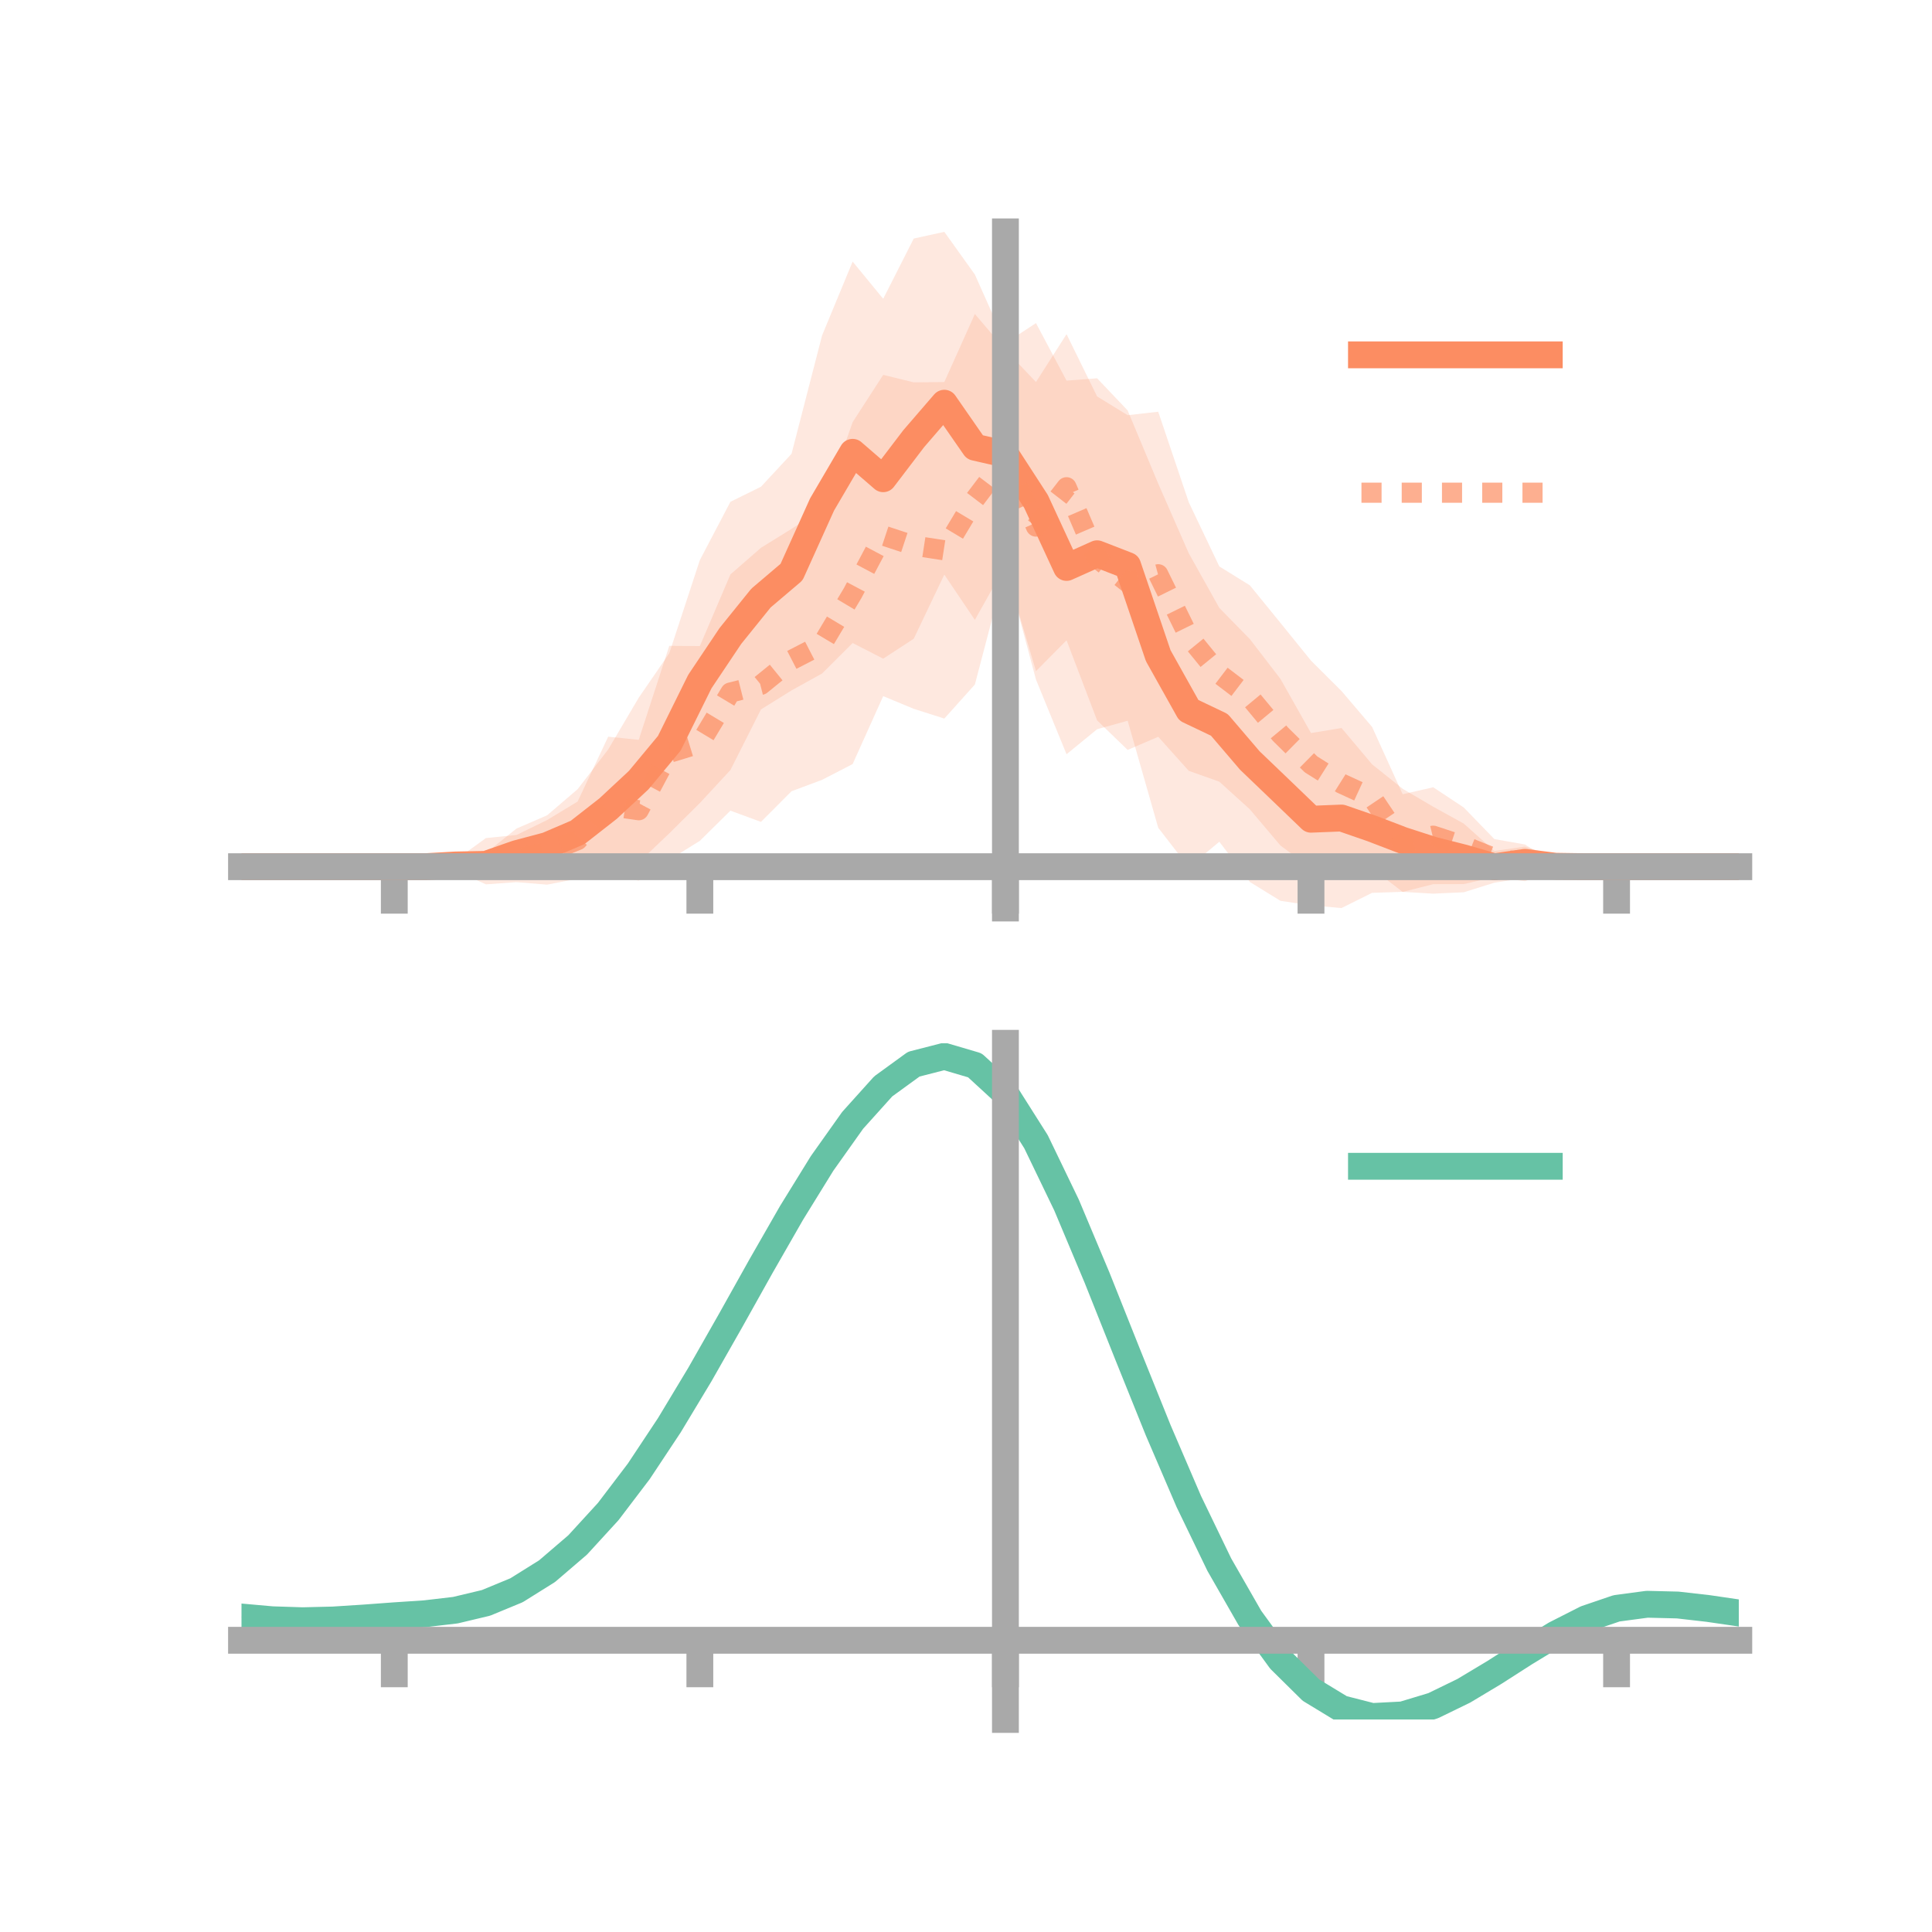 <?xml version="1.0" encoding="utf-8" standalone="no"?>
<!DOCTYPE svg PUBLIC "-//W3C//DTD SVG 1.1//EN"
  "http://www.w3.org/Graphics/SVG/1.1/DTD/svg11.dtd">
<!-- Created with matplotlib (https://matplotlib.org/) -->
<svg height="144pt" version="1.1" viewBox="0 0 144 144" width="144pt" xmlns="http://www.w3.org/2000/svg" xmlns:xlink="http://www.w3.org/1999/xlink">
 <defs>
  <style type="text/css">*{stroke-linecap:butt;stroke-linejoin:round;}</style>
 </defs>
 <g id="figure_1">
  <g id="patch_1">
   <path d="M 0 144 
L 144 144 
L 144 0 
L 0 0 
z
" style="fill:none;"/>
  </g>
  <g id="axes_1">
   <g id="patch_2">
    <path d="M 18 67.68 
L 129.6 67.68 
L 129.6 17.28 
L 18 17.28 
z
" style="fill:none;"/>
   </g>
   <g id="PolyCollection_1">
    <path clip-path="url(#p6676f963b6)" d="M 18 64.599 
L 18 64.599 
L 20.278 64.599 
L 22.555 64.599 
L 24.833 64.599 
L 27.11 64.599 
L 29.388 64.599 
L 31.665 64.599 
L 33.943 63.78 
L 36.22 63.584 
L 38.498 61.754 
L 40.776 60.77 
L 43.053 58.822 
L 45.331 55.86 
L 47.608 52.003 
L 49.886 48.689 
L 52.163 41.746 
L 54.441 37.402 
L 56.718 36.278 
L 58.996 33.826 
L 61.273 25.001 
L 63.551 19.498 
L 65.829 22.271 
L 68.106 17.78 
L 70.384 17.28 
L 72.661 20.46 
L 74.939 25.571 
L 77.216 24.083 
L 79.494 28.37 
L 81.771 28.195 
L 84.049 30.593 
L 86.327 36.047 
L 88.604 41.239 
L 90.882 45.311 
L 93.159 47.637 
L 95.437 50.6 
L 97.714 54.636 
L 99.992 54.263 
L 102.269 56.971 
L 104.547 58.791 
L 106.824 60.129 
L 109.102 61.387 
L 111.38 63.424 
L 113.657 63.105 
L 115.935 63.818 
L 118.212 64.599 
L 120.49 64.599 
L 122.767 64.599 
L 125.045 64.599 
L 127.322 64.599 
L 129.6 64.599 
L 129.6 64.599 
L 129.6 64.599 
L 127.322 64.599 
L 125.045 64.599 
L 122.767 64.599 
L 120.49 64.599 
L 118.212 64.599 
L 115.935 65.313 
L 113.657 65.44 
L 111.38 65.791 
L 109.102 66.504 
L 106.824 66.608 
L 104.547 66.473 
L 102.269 66.546 
L 99.992 67.68 
L 97.714 67.485 
L 95.437 67.142 
L 93.159 65.739 
L 90.882 62.738 
L 88.604 64.639 
L 86.327 61.695 
L 84.049 53.719 
L 81.771 54.353 
L 79.494 56.217 
L 77.216 50.654 
L 74.939 42.142 
L 72.661 46.205 
L 70.384 42.826 
L 68.106 47.607 
L 65.829 49.093 
L 63.551 47.927 
L 61.273 50.198 
L 58.996 51.459 
L 56.718 52.877 
L 54.441 57.395 
L 52.163 59.853 
L 49.886 62.111 
L 47.608 64.28 
L 45.331 64.667 
L 43.053 65.268 
L 40.776 65.273 
L 38.498 65.499 
L 36.22 65.265 
L 33.943 65.158 
L 31.665 64.599 
L 29.388 64.599 
L 27.11 64.599 
L 24.833 64.599 
L 22.555 64.599 
L 20.278 64.599 
L 18 64.599 
z
" style="fill:#fc8d62;fill-opacity:0.2;"/>
   </g>
   <g id="PolyCollection_2">
    <path clip-path="url(#p6676f963b6)" d="M 18 64.599 
L 18 64.599 
L 20.278 64.599 
L 22.555 64.599 
L 24.833 64.599 
L 27.11 64.599 
L 29.388 64.599 
L 31.665 64.409 
L 33.943 64.114 
L 36.22 62.464 
L 38.498 62.234 
L 40.776 61.122 
L 43.053 59.742 
L 45.331 54.909 
L 47.608 55.142 
L 49.886 48.136 
L 52.163 48.155 
L 54.441 42.816 
L 56.718 40.83 
L 58.996 39.419 
L 61.273 37.918 
L 63.551 31.465 
L 65.829 27.939 
L 68.106 28.499 
L 70.384 28.474 
L 72.661 23.404 
L 74.939 26.08 
L 77.216 28.473 
L 79.494 24.909 
L 81.771 29.547 
L 84.049 30.946 
L 86.327 30.688 
L 88.604 37.436 
L 90.882 42.219 
L 93.159 43.629 
L 95.437 46.426 
L 97.714 49.24 
L 99.992 51.51 
L 102.269 54.182 
L 104.547 59.199 
L 106.824 58.678 
L 109.102 60.187 
L 111.38 62.54 
L 113.657 62.941 
L 115.935 64.382 
L 118.212 63.952 
L 120.49 64.599 
L 122.767 64.599 
L 125.045 64.599 
L 127.322 64.599 
L 129.6 64.599 
L 129.6 64.599 
L 129.6 64.599 
L 127.322 64.599 
L 125.045 64.599 
L 122.767 64.599 
L 120.49 64.599 
L 118.212 65.074 
L 115.935 64.834 
L 113.657 65.681 
L 111.38 65.367 
L 109.102 65.895 
L 106.824 65.901 
L 104.547 66.478 
L 102.269 64.722 
L 99.992 65.3 
L 97.714 64.702 
L 95.437 63.021 
L 93.159 60.325 
L 90.882 58.262 
L 88.604 57.454 
L 86.327 54.915 
L 84.049 55.895 
L 81.771 53.693 
L 79.494 47.723 
L 77.216 50.023 
L 74.939 42.349 
L 72.661 51.021 
L 70.384 53.558 
L 68.106 52.832 
L 65.829 51.887 
L 63.551 56.949 
L 61.273 58.125 
L 58.996 58.974 
L 56.718 61.258 
L 54.441 60.422 
L 52.163 62.672 
L 49.886 64.083 
L 47.608 65.638 
L 45.331 65.204 
L 43.053 65.496 
L 40.776 65.937 
L 38.498 65.75 
L 36.22 65.915 
L 33.943 64.879 
L 31.665 64.857 
L 29.388 64.599 
L 27.11 64.599 
L 24.833 64.599 
L 22.555 64.599 
L 20.278 64.599 
L 18 64.599 
z
" style="fill:#fc8d62;fill-opacity:0.2;"/>
   </g>
   <g id="matplotlib.axis_1">
    <g id="xtick_1">
     <g id="line2d_1">
      <defs>
       <path d="M 0 0 
L 0 3.5 
" id="mcec278fa83" style="stroke:#a9a9a9;stroke-width:2;"/>
      </defs>
      <g>
       <use style="fill:#a9a9a9;stroke:#a9a9a9;stroke-width:2;" x="29.388" xlink:href="#mcec278fa83" y="64.599"/>
      </g>
     </g>
    </g>
    <g id="xtick_2">
     <g id="line2d_2">
      <g>
       <use style="fill:#a9a9a9;stroke:#a9a9a9;stroke-width:2;" x="52.163" xlink:href="#mcec278fa83" y="64.599"/>
      </g>
     </g>
    </g>
    <g id="xtick_3">
     <g id="line2d_3">
      <g>
       <use style="fill:#a9a9a9;stroke:#a9a9a9;stroke-width:2;" x="74.939" xlink:href="#mcec278fa83" y="64.599"/>
      </g>
     </g>
    </g>
    <g id="xtick_4">
     <g id="line2d_4">
      <g>
       <use style="fill:#a9a9a9;stroke:#a9a9a9;stroke-width:2;" x="97.714" xlink:href="#mcec278fa83" y="64.599"/>
      </g>
     </g>
    </g>
    <g id="xtick_5">
     <g id="line2d_5">
      <g>
       <use style="fill:#a9a9a9;stroke:#a9a9a9;stroke-width:2;" x="120.49" xlink:href="#mcec278fa83" y="64.599"/>
      </g>
     </g>
    </g>
   </g>
   <g id="matplotlib.axis_2"/>
   <g id="line2d_6">
    <path clip-path="url(#p6676f963b6)" d="M 18 64.599 
L 20.278 64.599 
L 22.555 64.599 
L 24.833 64.599 
L 27.11 64.599 
L 29.388 64.599 
L 31.665 64.599 
L 33.943 64.469 
L 36.22 64.424 
L 38.498 63.627 
L 40.776 63.021 
L 43.053 62.045 
L 45.331 60.264 
L 47.608 58.142 
L 49.886 55.4 
L 52.163 50.8 
L 54.441 47.399 
L 56.718 44.577 
L 58.996 42.642 
L 61.273 37.599 
L 63.551 33.712 
L 65.829 35.682 
L 68.106 32.693 
L 70.384 30.053 
L 72.661 33.333 
L 74.939 33.856 
L 77.216 37.369 
L 79.494 42.294 
L 81.771 41.274 
L 84.049 42.156 
L 86.327 48.871 
L 88.604 52.939 
L 90.882 54.024 
L 93.159 56.688 
L 95.437 58.871 
L 97.714 61.061 
L 99.992 60.971 
L 102.269 61.759 
L 104.547 62.632 
L 106.824 63.368 
L 109.102 63.945 
L 111.38 64.607 
L 113.657 64.273 
L 115.935 64.565 
L 118.212 64.599 
L 120.49 64.599 
L 122.767 64.599 
L 125.045 64.599 
L 127.322 64.599 
L 129.6 64.599 
" style="fill:none;stroke:#fc8d62;stroke-linecap:square;stroke-width:2;"/>
   </g>
   <g id="line2d_7">
    <path clip-path="url(#p6676f963b6)" d="M 18 64.599 
L 20.278 64.599 
L 22.555 64.599 
L 24.833 64.599 
L 27.11 64.599 
L 29.388 64.599 
L 31.665 64.633 
L 33.943 64.497 
L 36.22 64.189 
L 38.498 63.992 
L 40.776 63.529 
L 43.053 62.619 
L 45.331 60.057 
L 47.608 60.39 
L 49.886 56.11 
L 52.163 55.414 
L 54.441 51.619 
L 56.718 51.044 
L 58.996 49.196 
L 61.273 48.022 
L 63.551 44.207 
L 65.829 39.913 
L 68.106 40.666 
L 70.384 41.016 
L 72.661 37.213 
L 74.939 34.214 
L 77.216 39.248 
L 79.494 36.316 
L 81.771 41.62 
L 84.049 43.42 
L 86.327 42.802 
L 88.604 47.445 
L 90.882 50.241 
L 93.159 51.977 
L 95.437 54.723 
L 97.714 56.971 
L 99.992 58.405 
L 102.269 59.452 
L 104.547 62.839 
L 106.824 62.289 
L 109.102 63.041 
L 111.38 63.954 
L 113.657 64.311 
L 115.935 64.608 
L 118.212 64.513 
L 120.49 64.599 
L 122.767 64.599 
L 125.045 64.599 
L 127.322 64.599 
L 129.6 64.599 
" style="fill:none;stroke:#fc8d62;stroke-dasharray:1.5,1.5;stroke-dashoffset:0;stroke-opacity:0.7;stroke-width:1.5;"/>
   </g>
   <g id="patch_3">
    <path d="M 74.939 67.68 
L 74.939 17.28 
" style="fill:none;stroke:#a9a9a9;stroke-linecap:square;stroke-linejoin:miter;stroke-width:2;"/>
   </g>
   <g id="patch_4">
    <path d="M 129.6 67.68 
L 129.6 17.28 
" style="fill:none;"/>
   </g>
   <g id="patch_5">
    <path d="M 18 64.599 
L 129.6 64.599 
" style="fill:none;stroke:#a9a9a9;stroke-linecap:square;stroke-linejoin:miter;stroke-width:2;"/>
   </g>
   <g id="patch_6">
    <path d="M 18 17.28 
L 129.6 17.28 
" style="fill:none;"/>
   </g>
   <g id="legend_1">
    <g id="line2d_8">
     <path d="M 101.475 26.449 
L 115.475 26.449 
" style="fill:none;stroke:#fc8d62;stroke-linecap:square;stroke-width:2;"/>
    </g>
    <g id="line2d_9"/>
    <g id="text_1">
     <!--   -->
     <g transform="translate(121.075 28.899)scale(0.07 -0.07)">
      <defs>
       <path id="DejaVuSans-32"/>
      </defs>
      <use xlink:href="#DejaVuSans-32"/>
     </g>
    </g>
    <g id="line2d_10">
     <path d="M 101.475 36.724 
L 115.475 36.724 
" style="fill:none;stroke:#fc8d62;stroke-dasharray:1.5,1.5;stroke-dashoffset:0;stroke-opacity:0.7;stroke-width:1.5;"/>
    </g>
    <g id="line2d_11"/>
    <g id="text_2">
     <!--   -->
     <g transform="translate(121.075 39.174)scale(0.07 -0.07)">
      <use xlink:href="#DejaVuSans-32"/>
     </g>
    </g>
   </g>
  </g>
  <g id="axes_2">
   <g id="patch_7">
    <path d="M 18 128.16 
L 129.6 128.16 
L 129.6 77.76 
L 18 77.76 
z
" style="fill:none;"/>
   </g>
   <g id="PolyCollection_3">
    <path clip-path="url(#p836bcbb21a)" d="M 18 120.565 
L 18 120.481 
L 20.278 120.694 
L 22.555 120.767 
L 24.833 120.705 
L 27.11 120.55 
L 29.388 120.374 
L 31.665 120.22 
L 33.943 119.948 
L 36.22 119.4 
L 38.498 118.447 
L 40.776 117 
L 43.053 115.008 
L 45.331 112.463 
L 47.608 109.396 
L 49.886 105.875 
L 52.163 102 
L 54.441 97.901 
L 56.718 93.733 
L 58.996 89.669 
L 61.273 85.899 
L 63.551 82.622 
L 65.829 80.04 
L 68.106 78.354 
L 70.384 77.76 
L 72.661 78.443 
L 74.939 80.571 
L 77.216 84.223 
L 79.494 89.019 
L 81.771 94.523 
L 84.049 100.327 
L 86.327 106.072 
L 88.604 111.46 
L 90.882 116.255 
L 93.159 120.289 
L 95.437 123.462 
L 97.714 125.734 
L 99.992 127.128 
L 102.269 127.716 
L 104.547 127.605 
L 106.824 126.93 
L 109.102 125.842 
L 111.38 124.501 
L 113.657 123.07 
L 115.935 121.706 
L 118.212 120.564 
L 120.49 119.792 
L 122.767 119.491 
L 125.045 119.552 
L 127.322 119.821 
L 129.6 120.166 
L 129.6 120.275 
L 129.6 120.275 
L 127.322 119.955 
L 125.045 119.704 
L 122.767 119.654 
L 120.49 119.959 
L 118.212 120.74 
L 115.935 121.912 
L 113.657 123.323 
L 111.38 124.81 
L 109.102 126.202 
L 106.824 127.331 
L 104.547 128.033 
L 102.269 128.16 
L 99.992 127.585 
L 97.714 126.213 
L 95.437 123.989 
L 93.159 120.903 
L 90.882 116.992 
L 88.604 112.352 
L 86.327 107.139 
L 84.049 101.577 
L 81.771 95.954 
L 79.494 90.616 
L 77.216 85.963 
L 74.939 82.422 
L 72.661 80.363 
L 70.384 79.706 
L 68.106 80.282 
L 65.829 81.906 
L 63.551 84.387 
L 61.273 87.53 
L 58.996 91.138 
L 56.718 95.021 
L 54.441 98.997 
L 52.163 102.903 
L 49.886 106.593 
L 47.608 109.945 
L 45.331 112.867 
L 43.053 115.298 
L 40.776 117.21 
L 38.498 118.61 
L 36.22 119.54 
L 33.943 120.078 
L 31.665 120.341 
L 29.388 120.485 
L 27.11 120.646 
L 24.833 120.783 
L 22.555 120.831 
L 20.278 120.759 
L 18 120.565 
z
" style="fill:#66c2a5;fill-opacity:0.2;"/>
   </g>
   <g id="matplotlib.axis_3">
    <g id="xtick_6">
     <g id="line2d_12">
      <g>
       <use style="fill:#a9a9a9;stroke:#a9a9a9;stroke-width:2;" x="29.388" xlink:href="#mcec278fa83" y="122.257"/>
      </g>
     </g>
    </g>
    <g id="xtick_7">
     <g id="line2d_13">
      <g>
       <use style="fill:#a9a9a9;stroke:#a9a9a9;stroke-width:2;" x="52.163" xlink:href="#mcec278fa83" y="122.257"/>
      </g>
     </g>
    </g>
    <g id="xtick_8">
     <g id="line2d_14">
      <g>
       <use style="fill:#a9a9a9;stroke:#a9a9a9;stroke-width:2;" x="74.939" xlink:href="#mcec278fa83" y="122.257"/>
      </g>
     </g>
    </g>
    <g id="xtick_9">
     <g id="line2d_15">
      <g>
       <use style="fill:#a9a9a9;stroke:#a9a9a9;stroke-width:2;" x="97.714" xlink:href="#mcec278fa83" y="122.257"/>
      </g>
     </g>
    </g>
    <g id="xtick_10">
     <g id="line2d_16">
      <g>
       <use style="fill:#a9a9a9;stroke:#a9a9a9;stroke-width:2;" x="120.49" xlink:href="#mcec278fa83" y="122.257"/>
      </g>
     </g>
    </g>
   </g>
   <g id="matplotlib.axis_4"/>
   <g id="line2d_17">
    <path clip-path="url(#p836bcbb21a)" d="M 18 120.523 
L 20.278 120.726 
L 22.555 120.799 
L 24.833 120.744 
L 27.11 120.598 
L 29.388 120.43 
L 31.665 120.28 
L 33.943 120.013 
L 36.22 119.47 
L 38.498 118.529 
L 40.776 117.105 
L 43.053 115.153 
L 45.331 112.665 
L 47.608 109.67 
L 49.886 106.234 
L 52.163 102.452 
L 54.441 98.449 
L 56.718 94.377 
L 58.996 90.403 
L 61.273 86.715 
L 63.551 83.505 
L 65.829 80.973 
L 68.106 79.318 
L 70.384 78.733 
L 72.661 79.403 
L 74.939 81.497 
L 77.216 85.093 
L 79.494 89.818 
L 81.771 95.238 
L 84.049 100.952 
L 86.327 106.606 
L 88.604 111.906 
L 90.882 116.623 
L 93.159 120.596 
L 95.437 123.725 
L 97.714 125.973 
L 99.992 127.357 
L 102.269 127.938 
L 104.547 127.819 
L 106.824 127.131 
L 109.102 126.022 
L 111.38 124.656 
L 113.657 123.197 
L 115.935 121.809 
L 118.212 120.652 
L 120.49 119.876 
L 122.767 119.572 
L 125.045 119.628 
L 127.322 119.888 
L 129.6 120.221 
" style="fill:none;stroke:#66c2a5;stroke-linecap:square;stroke-width:2;"/>
   </g>
   <g id="patch_8">
    <path d="M 74.939 128.16 
L 74.939 77.76 
" style="fill:none;stroke:#a9a9a9;stroke-linecap:square;stroke-linejoin:miter;stroke-width:2;"/>
   </g>
   <g id="patch_9">
    <path d="M 129.6 128.16 
L 129.6 77.76 
" style="fill:none;"/>
   </g>
   <g id="patch_10">
    <path d="M 18 122.257 
L 129.6 122.257 
" style="fill:none;stroke:#a9a9a9;stroke-linecap:square;stroke-linejoin:miter;stroke-width:2;"/>
   </g>
   <g id="patch_11">
    <path d="M 18 77.76 
L 129.6 77.76 
" style="fill:none;"/>
   </g>
   <g id="legend_2">
    <g id="line2d_18">
     <path d="M 101.475 86.929 
L 115.475 86.929 
" style="fill:none;stroke:#66c2a5;stroke-linecap:square;stroke-width:2;"/>
    </g>
    <g id="line2d_19"/>
    <g id="text_3">
     <!--   -->
     <g transform="translate(121.075 89.379)scale(0.07 -0.07)">
      <use xlink:href="#DejaVuSans-32"/>
     </g>
    </g>
   </g>
  </g>
 </g>
 <defs>
  <clipPath id="p6676f963b6">
   <rect height="50.4" width="111.6" x="18" y="17.28"/>
  </clipPath>
  <clipPath id="p836bcbb21a">
   <rect height="50.4" width="111.6" x="18" y="77.76"/>
  </clipPath>
 </defs>
</svg>
